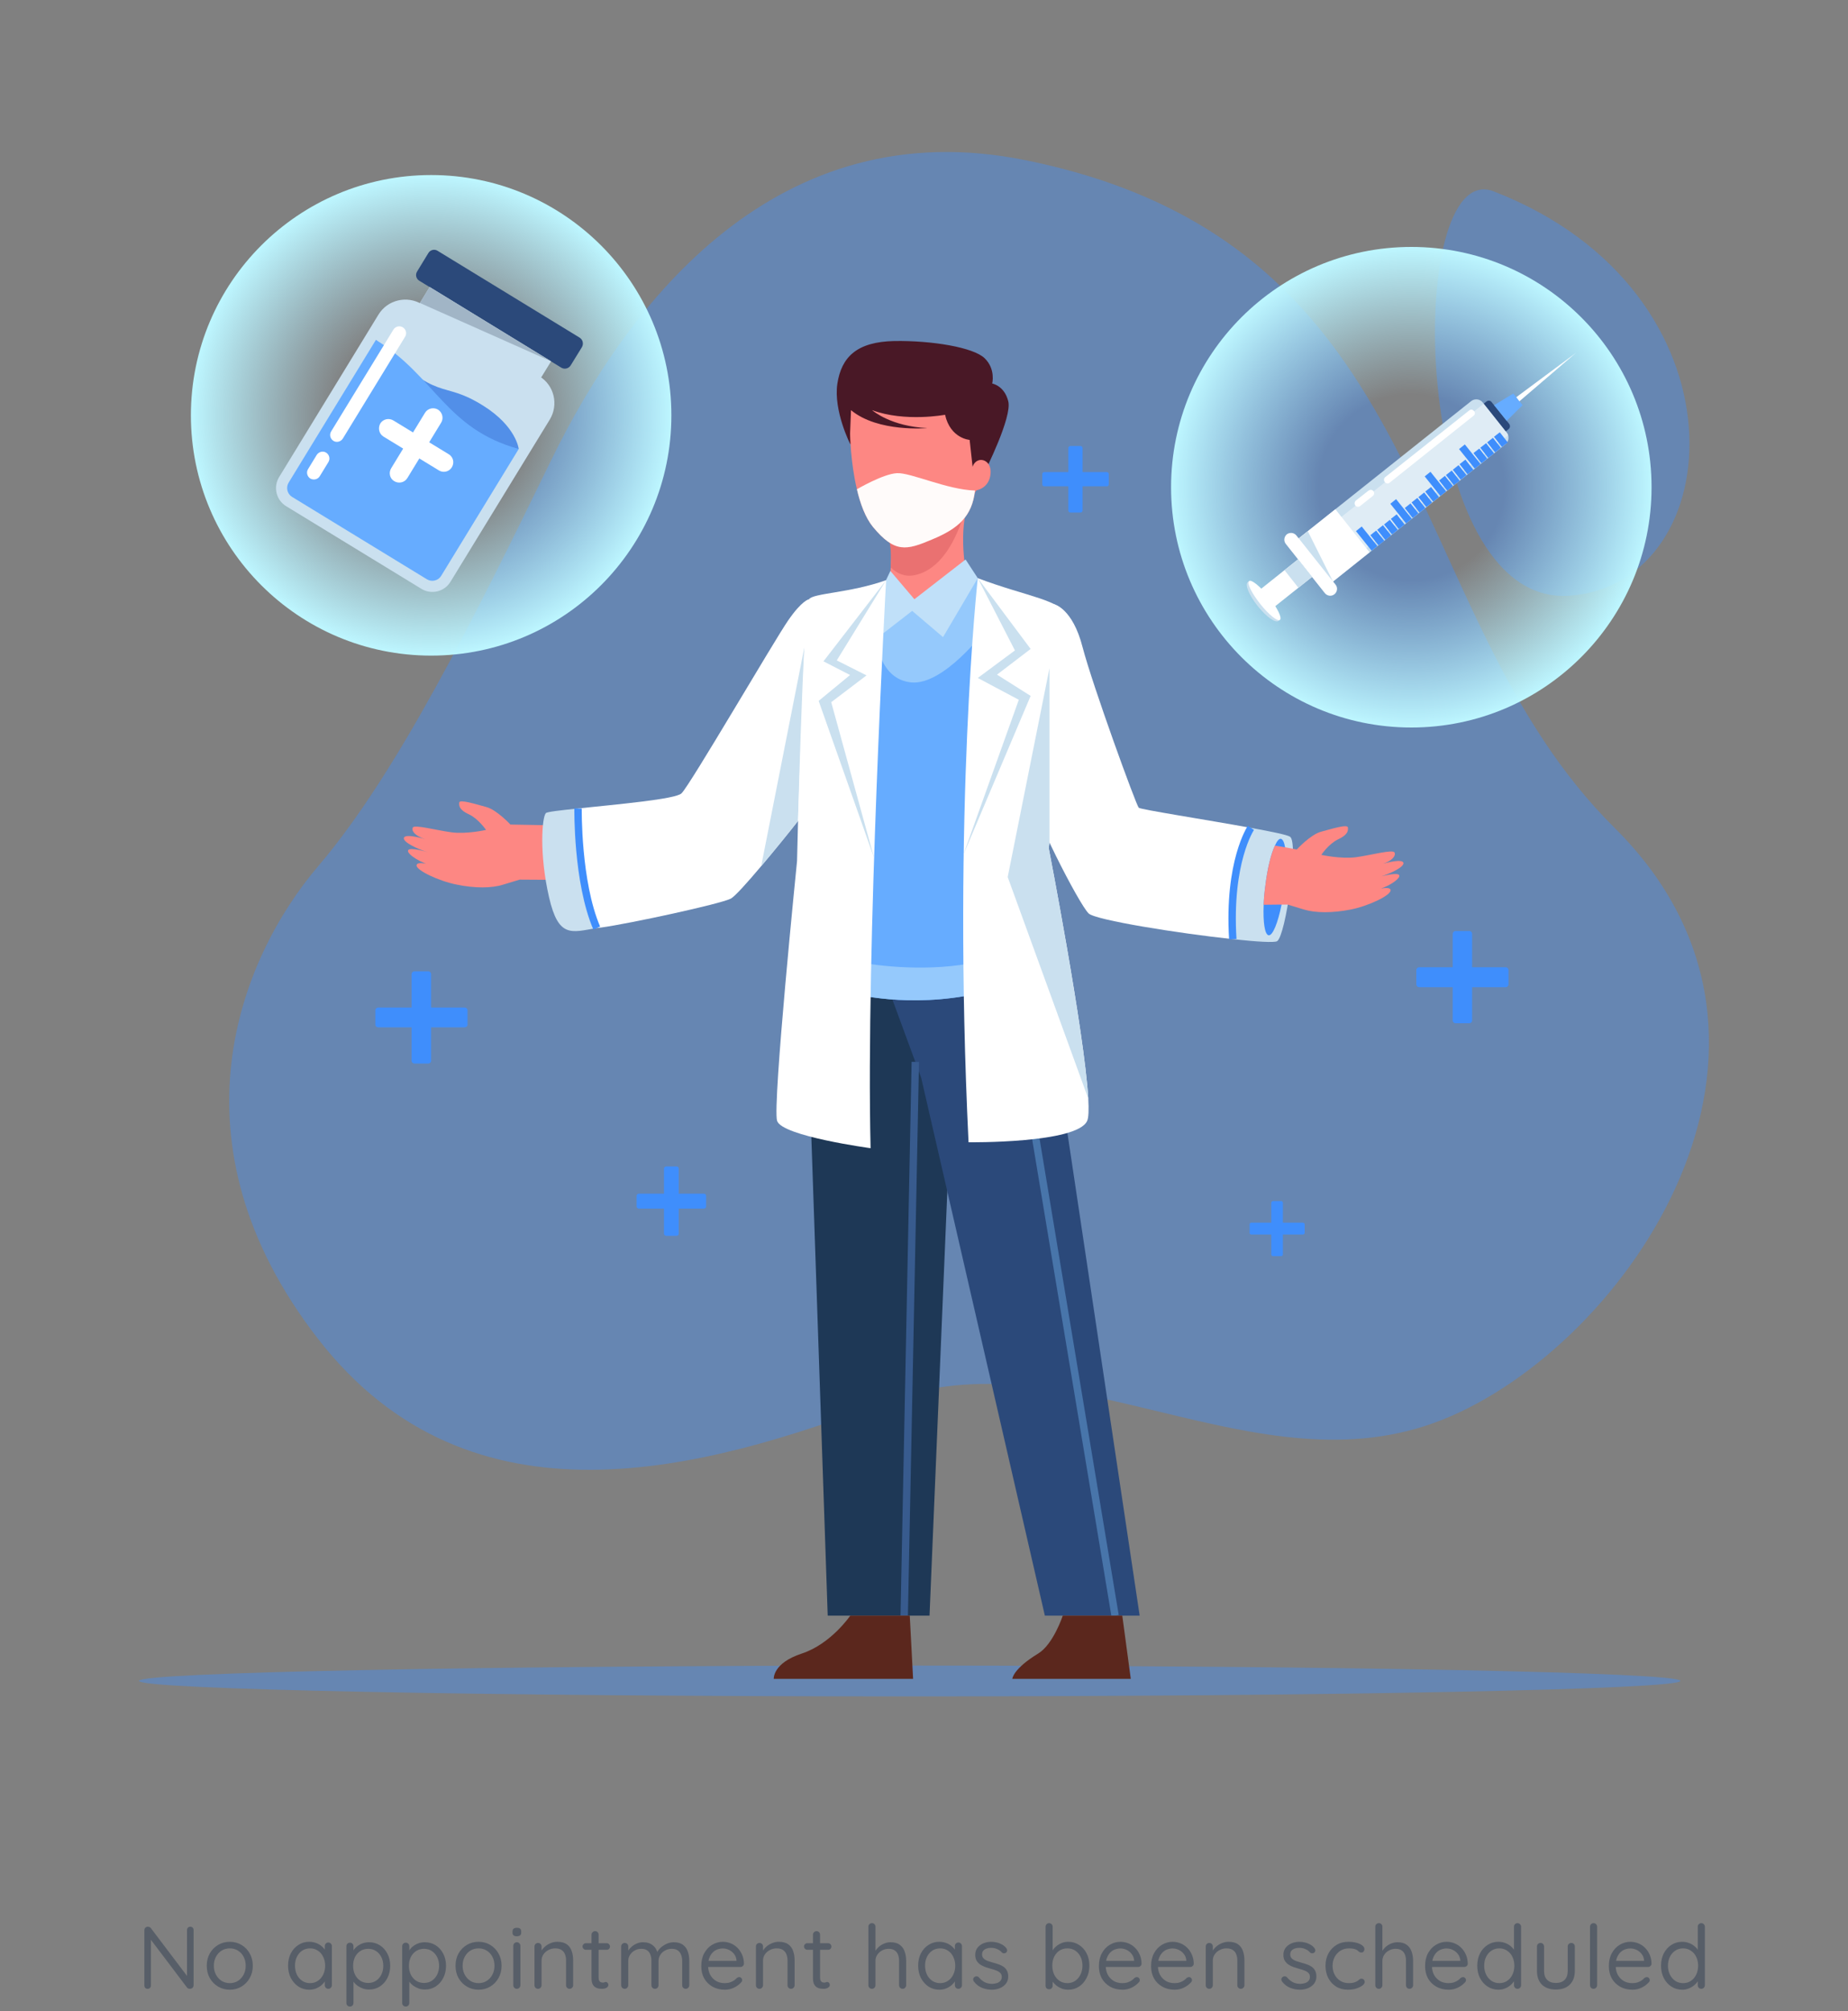 <svg width="500" height="544" viewBox="0 0 500 544" fill="none" xmlns="http://www.w3.org/2000/svg">
<rect x="0" y="0" width="500" height="544" fill="#808080" stroke="none"/>
<path opacity="0.4" d="M404.1 51.75C379.65 42.3 381.25 164.35 424.7 161.15C468.2 157.95 474 78.85 404.1 51.75Z" fill="#3F8EFC"/>
<path opacity="0.4" d="M277.549 43.35C210.199 29.65 169.949 81.75 149.099 124.55C128.199 167.4 107.449 209.25 86.099 234.3C64.749 259.35 44.749 309.05 86.099 362.25C127.449 415.45 190.499 397.7 239.749 379.1C288.999 360.5 339.899 404.05 390.149 384.1C440.399 364.15 496.049 282.65 436.849 223.95C377.699 165.25 389.899 66.15 277.549 43.35Z" fill="#3F8EFC"/>
<path opacity="0.4" d="M454.65 454.7C454.65 457 361.3 458.9 246.15 458.9C131 458.9 37.6 457 37.6 454.7C37.6 452.4 131 450.55 246.15 450.55C361.3 450.55 454.65 452.4 454.65 454.7Z" fill="#3F8EFC"/>
<path d="M352.5 333.95H338.55C338.3 333.95 338.1 333.75 338.1 333.5V331.2C338.1 330.95 338.3 330.75 338.55 330.75H352.5C352.75 330.75 353 330.95 353 331.2V333.5C353 333.75 352.75 333.95 352.5 333.95Z" fill="#3F8EFC"/>
<path d="M343.949 339.35V325.4C343.949 325.15 344.199 324.9 344.449 324.9H346.649C346.899 324.9 347.099 325.15 347.099 325.4V339.35C347.099 339.6 346.899 339.8 346.649 339.8H344.449C344.199 339.8 343.949 339.6 343.949 339.35Z" fill="#3F8EFC"/>
<path d="M407.399 267.05H383.999C383.549 267.05 383.199 266.7 383.199 266.25V262.45C383.199 262 383.549 261.65 383.999 261.65H407.399C407.799 261.65 408.149 262 408.149 262.45V266.25C408.149 266.7 407.799 267.05 407.399 267.05Z" fill="#3F8EFC"/>
<path d="M393.049 276.05V252.65C393.049 252.2 393.399 251.85 393.799 251.85H397.549C397.999 251.85 398.299 252.2 398.299 252.65V276.05C398.299 276.45 397.999 276.8 397.549 276.8H393.799C393.399 276.8 393.049 276.45 393.049 276.05Z" fill="#3F8EFC"/>
<path d="M190.448 326.95H172.848C172.548 326.95 172.248 326.7 172.248 326.35V323.5C172.248 323.15 172.548 322.9 172.848 322.9H190.448C190.748 322.9 191.048 323.15 191.048 323.5V326.35C191.048 326.7 190.748 326.95 190.448 326.95Z" fill="#3F8EFC"/>
<path d="M179.648 333.7V316.15C179.648 315.8 179.898 315.55 180.248 315.55H183.048C183.398 315.55 183.648 315.8 183.648 316.15V333.7C183.648 334.05 183.398 334.3 183.048 334.3H180.248C179.898 334.3 179.648 334.05 179.648 333.7Z" fill="#3F8EFC"/>
<path d="M125.699 277.9H102.299C101.899 277.9 101.549 277.6 101.549 277.15V273.35C101.549 272.9 101.899 272.55 102.299 272.55H125.699C126.149 272.55 126.499 272.9 126.499 273.35V277.15C126.499 277.6 126.149 277.9 125.699 277.9Z" fill="#3F8EFC"/>
<path d="M111.35 286.95V263.55C111.35 263.1 111.7 262.75 112.15 262.75H115.9C116.3 262.75 116.65 263.1 116.65 263.55V286.95C116.65 287.35 116.3 287.7 115.9 287.7H112.15C111.7 287.7 111.35 287.35 111.35 286.95Z" fill="#3F8EFC"/>
<path d="M299.448 131.55H282.548C282.248 131.55 281.998 131.35 281.998 131V128.25C281.998 127.95 282.248 127.7 282.548 127.7H299.448C299.748 127.7 299.998 127.95 299.998 128.25V131C299.998 131.35 299.748 131.55 299.448 131.55Z" fill="#3F8EFC"/>
<path d="M289.049 138.1V121.2C289.049 120.9 289.299 120.65 289.649 120.65H292.349C292.649 120.65 292.899 120.9 292.899 121.2V138.1C292.899 138.4 292.649 138.65 292.349 138.65H289.649C289.299 138.65 289.049 138.4 289.049 138.1Z" fill="#3F8EFC"/>
<path d="M229.999 120.05C229.999 120.05 225.499 111.15 226.549 103.85C227.649 96.55 231.849 92.45 241.999 92.25C252.149 92.1 263.349 93.95 266.399 96.9C269.449 99.85 268.449 103.75 268.449 103.75C268.449 103.75 271.749 104.3 272.799 108.55C273.899 112.85 266.399 127.7 266.399 127.7L247.649 131.45L229.999 120.05Z" fill="#491826"/>
<path d="M251.498 437.05H223.948L217.898 260.15L258.998 258.15L251.498 437.05Z" fill="#1E3856"/>
<path d="M240.85 268.75L249.25 291.6L282.7 437.05H308.35L284.7 279.05L283.75 262.5L240.85 268.75Z" fill="#2B497A"/>
<path d="M247.648 287.25L244.648 437.05" stroke="#385B8E" stroke-width="2" stroke-miterlimit="10"/>
<path d="M278.85 299.6L301.7 437.05" stroke="#4875AA" stroke-width="2" stroke-miterlimit="10"/>
<path d="M149.149 223.25L138.099 223.05C138.099 223.05 134.399 219.05 131.549 218.3C128.749 217.55 124.349 216.15 124.249 217.1C124.149 218.05 124.349 219.15 126.899 220.3C129.449 221.5 131.499 224.5 131.499 224.5C131.499 224.5 126.249 225.7 122.149 225.15C118.049 224.6 112.149 223 111.699 223.85C111.199 224.75 112.399 226.2 115.049 227C115.049 227 109.799 225.4 109.299 226.6C108.799 227.8 113.449 229.9 115.849 230.55C115.849 230.55 110.749 229 110.399 230.05C110.049 231.1 114.299 233.75 117.099 234.1C117.099 234.1 112.799 232.7 112.699 234.1C112.649 235.45 118.749 238.35 123.599 239.3C128.449 240.3 132.999 240.3 136.149 239.3C139.299 238.35 140.599 237.95 140.599 237.95L148.499 238C148.499 238 153.699 228.5 149.149 223.25Z" fill="#FD8783"/>
<path d="M161.448 251.05C154.598 252.2 151.098 253.85 148.548 242.7C145.848 230.95 146.648 221 147.698 219.95C148.048 219.6 151.598 219.2 156.398 218.7C156.398 218.7 156.098 238.55 161.448 251.05Z" fill="#CAE0EF"/>
<path d="M218.9 162.1V218.35C218.9 218.35 217.7 219.85 215.9 222.1C213.35 225.35 209.5 230.1 205.95 234.3C202.2 238.75 198.8 242.55 197.7 243.1C194.85 244.55 170.35 249.85 162.7 250.9C162.266 250.967 161.85 251.017 161.45 251.05C156.1 238.55 156.4 218.7 156.4 218.7C166.75 217.6 182.85 216.2 184.4 214.6C186.75 212.3 209.35 173.5 213.2 167.9C217.05 162.3 218.9 162.1 218.9 162.1Z" fill="white"/>
<path d="M156.4 218.7C156.4 218.7 156.1 238.55 161.45 251.05" stroke="#3F8EFC" stroke-width="2" stroke-miterlimit="10"/>
<path d="M217.649 175L215.899 222.1C213.349 225.35 209.499 230.1 205.949 234.3L217.649 175Z" fill="#CAE0EF"/>
<path d="M264.598 268.75C245.848 272.9 230.648 268.75 230.648 268.75L231.348 260.15L239.748 156.95L264.548 156.4L264.598 260.2V268.75Z" fill="#66ACFF"/>
<path d="M237.148 173.1C237.148 173.1 237.898 183.75 246.548 184.6C255.248 185.45 266.398 170.7 266.398 170.7L264.548 156.4L239.748 156.95L237.148 173.1Z" fill="#95C9FC"/>
<path d="M264.598 268.75C245.848 272.9 230.648 268.75 230.648 268.75L231.348 260.15C237.648 261.3 251.398 263.05 264.598 260.2V268.75Z" fill="#95C9FC"/>
<path d="M264.55 131.95C263.35 134.15 261.8 135.95 261.3 138.45C259.35 147.7 262 158.05 262 158.05L246.55 164.65L240.35 158.6C240.75 156.6 240.95 154.95 241 153.5C241.45 146.2 240.65 144.6 240.65 144.6L252.2 138.45L264.55 131.95Z" fill="#FD8783"/>
<path d="M260.95 138.45C260.65 139.4 257.1 153.7 247.4 155.6C244.85 156.1 242.75 155.2 241 153.5C241.45 146.2 239.75 144.05 239.75 144.05L252.2 138.45H260.95Z" fill="#EA7171"/>
<path d="M267.998 128.25C267.548 132.4 263.798 132.7 263.798 132.7C262.998 139.65 259.348 142.95 252.248 145.9C245.198 148.9 242.098 149.65 236.198 142.55C234.148 140.05 232.748 136.25 231.848 132.35C230.098 125.05 229.998 117.35 229.998 117.35L230.248 110.95C237.598 117.05 250.898 115.8 250.898 115.8C241.148 115.35 236.248 111.2 235.948 110.95C244.848 114.25 255.698 112.2 255.698 112.2C257.148 118.65 262.348 119 262.348 119L263.148 126.25C264.198 123.15 268.448 124.1 267.998 128.25Z" fill="#FD8783"/>
<path d="M240.9 154.45L247.4 162.1L261.25 151.35L264.55 156.4L255.15 172.35L246.8 165.25L239 171.3L238.75 159L240.9 154.45Z" fill="#C0E0F9"/>
<path d="M294.15 303.2C291.45 309.35 262.05 309 262.05 309C257.7 218.6 264.55 156.4 264.55 156.4C278 161.5 287.45 162.25 288.8 167C290.05 171.3 284.95 218.3 283.95 227.8C283.8 228.85 283.75 229.45 283.75 229.45C283.75 229.45 293.4 279.15 294.45 297.2C294.6 300.2 294.55 302.3 294.15 303.2Z" fill="white"/>
<path d="M345.548 254.6C344.798 255.05 339.948 254.75 333.548 254.05C332.248 233.1 338.448 223.95 338.448 223.95C343.998 224.95 348.348 225.85 349.048 226.35C351.398 227.95 347.898 253.05 345.548 254.6Z" fill="#CAE0EF"/>
<path d="M333.549 254.05C318.999 252.5 296.399 248.9 294.549 247.1C291.899 244.55 279.049 219.4 278.849 214.6C278.699 209.8 281.949 166.1 285.199 163.45C285.199 163.45 290.199 164.5 292.899 175.05C295.649 185.55 307.399 217.8 308.099 218.5C308.599 219 326.449 221.75 338.449 223.95C338.449 223.95 332.249 233.1 333.549 254.05Z" fill="white"/>
<path d="M239.749 156.95C239.749 156.95 234.249 256.35 235.549 310.6C235.549 310.6 211.549 307.35 210.249 303.2C208.949 299 215.649 232.95 215.649 232.95C215.649 232.95 217.199 164.8 218.899 162.1C219.949 160.45 229.849 160.45 239.749 156.95Z" fill="white"/>
<path d="M347.449 240.3C347.249 241.85 347.049 243.35 346.749 244.7C345.749 249.65 344.349 253.15 343.249 253C342.199 252.85 341.699 249.5 341.899 244.75C341.949 243.15 342.099 241.45 342.349 239.65C342.899 234.95 343.899 230.95 344.949 228.75C345.499 227.5 346.049 226.85 346.549 226.9C347.049 227 347.449 227.8 347.699 229.2C348.099 231.65 348.049 235.7 347.449 240.3Z" fill="#3F8EFC"/>
<path d="M373.798 237.05C375.198 236.7 378.298 236 378.598 236.8C378.848 237.65 376.198 239.5 373.648 240.35C374.848 240.15 376.198 240.05 376.248 240.8C376.348 242.2 370.248 245.1 365.398 246.05C360.498 247 355.998 247 352.848 246.05C349.698 245.1 348.398 244.7 348.398 244.7H346.748L341.898 244.75C341.948 243.15 342.098 241.45 342.348 239.65C342.898 234.95 343.898 230.95 344.948 228.75L347.698 229.2L350.848 229.8C350.848 229.8 354.598 225.75 357.398 225C360.248 224.25 364.598 222.85 364.698 223.85C364.798 224.8 364.598 225.85 362.048 227.05C359.498 228.25 357.498 231.25 357.498 231.25C357.498 231.25 362.698 232.4 366.798 231.9C370.898 231.35 376.798 229.7 377.298 230.6C377.748 231.45 376.698 232.85 374.198 233.65C375.298 233.35 379.248 232.3 379.698 233.35C380.098 234.45 376.298 236.25 373.798 237.05Z" fill="#FD8783"/>
<path d="M338.448 223.95C338.448 223.95 332.248 233.1 333.548 254.05" stroke="#3F8EFC" stroke-width="2" stroke-miterlimit="10"/>
<path d="M294.448 297.2L272.648 237.25L283.948 180.75V227.8C283.798 228.85 283.748 229.45 283.748 229.45C283.748 229.45 293.398 279.15 294.448 297.2Z" fill="#CAE0EF"/>
<path d="M263.8 132.7C263 139.65 259.35 142.95 252.25 145.9C245.2 148.9 242.1 149.65 236.2 142.55C234.15 140.05 232.75 136.25 231.85 132.35C231.85 132.35 239 128.15 242.7 128C246.4 127.8 256.15 132.45 263.8 132.7Z" fill="#FFFBFA"/>
<path d="M264.55 156.4L274.6 175.95L264.55 183.4L275.65 189.3L260.6 231.35L278.85 188.25L269.75 182.5L278.85 175.55L264.55 156.4Z" fill="#CAE0EF"/>
<path d="M239.748 156.95L226.398 178.65L234.448 182.7L224.898 189.95L236.498 232.1L221.498 189.6L229.998 182.6L222.798 178.9L239.748 156.95Z" fill="#CAE0EF"/>
<path d="M230.05 437.05C230.05 437.05 224.85 444.7 216.95 447.3C209 449.9 209.35 454.15 209.35 454.15H247.05L246.15 437.05H230.05Z" fill="#5B271D"/>
<path d="M287.548 437.05C287.548 437.05 284.998 444.8 280.898 447.3C273.998 451.5 273.898 454.15 273.898 454.15H305.948L303.648 437.05H287.548Z" fill="#5B271D"/>
<path d="M446.85 131.8C446.85 167.7 417.75 196.8 381.85 196.8C345.95 196.8 316.85 167.7 316.85 131.8C316.85 95.9 345.95 66.8 381.85 66.8C417.75 66.8 446.85 95.9 446.85 131.8Z" fill="url(#paint0_radial_189_4768)"/>
<path d="M345.95 167.95C345.1 168.65 342.55 166.8 340.25 163.9C337.95 161 336.75 158.15 337.6 157.45C338.4 156.8 340.95 158.6 343.25 161.5C345.6 164.4 346.75 167.3 345.95 167.95Z" fill="#CAE0EF"/>
<path d="M346.3 167.7C345.65 168.2 343.25 166.25 340.95 163.35C338.65 160.45 337.3 157.7 337.95 157.2C338.55 156.65 340.95 158.6 343.25 161.5C345.6 164.4 346.95 167.15 346.3 167.7Z" fill="white"/>
<path d="M407.299 120.2L359.549 158.2C359.349 158.35 359.049 158.3 358.899 158.1L350.199 147.2C350.049 147 350.049 146.7 350.249 146.55L398.049 108.5C398.999 107.75 400.449 107.9 401.199 108.9L407.649 117C407.849 117.233 407.982 117.483 408.049 117.75C408.299 118.6 408.049 119.6 407.299 120.2Z" fill="#CAE0EF"/>
<path d="M408.349 114.7L403.549 108.75C403.249 108.35 402.649 108.25 402.199 108.6L401.449 109.2L407.399 116.7L408.149 116.1C408.599 115.75 408.649 115.15 408.349 114.7Z" fill="#2B497A"/>
<path d="M411.95 109.6L409.45 106.45L404.25 109.6L407.65 113.85L411.95 109.6Z" fill="#66ACFF"/>
<path d="M410.25 107.45L426.4 95.45L411.1 108.55L410.25 107.45Z" fill="white"/>
<path d="M358.449 160.45L347.899 147.15C347.249 146.35 347.399 145.2 348.149 144.55C348.949 143.95 350.099 144.05 350.749 144.85L361.349 158.15C361.999 158.95 361.849 160.1 361.049 160.75C360.249 161.4 359.099 161.25 358.449 160.45Z" fill="white"/>
<path d="M355 156.05L344 164.8L340.25 160.05L351.2 151.3L355 156.05Z" fill="white"/>
<path d="M370.549 149.4L359.549 158.2C359.349 158.35 359.049 158.3 358.899 158.1L350.199 147.2C350.049 147 350.049 146.7 350.249 146.55L361.299 137.75L370.549 149.4Z" fill="white"/>
<g style="mix-blend-mode:screen" opacity="0.4">
<path d="M408.049 117.75L358.299 157.35L351.549 148.9L401.449 109.2L407.649 117C407.849 117.233 407.982 117.483 408.049 117.75Z" fill="white"/>
</g>
<path d="M354.999 156.05L351.299 159L347.549 154.25L351.199 151.3L354.999 156.05Z" fill="#CAE0EF"/>
<path d="M367.65 143.05L371.9 148.35" stroke="#3F8EFC" stroke-width="2" stroke-miterlimit="10"/>
<path d="M371.551 144.15L373.751 146.9" stroke="#3F8EFC" stroke-width="2" stroke-miterlimit="10"/>
<path d="M373.4 142.7L375.6 145.45" stroke="#3F8EFC" stroke-width="2" stroke-miterlimit="10"/>
<path d="M375.25 141.25L377.4 143.95" stroke="#3F8EFC" stroke-width="2" stroke-miterlimit="10"/>
<path d="M377.1 139.75L379.25 142.5" stroke="#3F8EFC" stroke-width="2" stroke-miterlimit="10"/>
<path d="M376.951 135.65L381.201 140.95" stroke="#3F8EFC" stroke-width="2" stroke-miterlimit="10"/>
<path d="M380.852 136.8L383.002 139.5" stroke="#3F8EFC" stroke-width="2" stroke-miterlimit="10"/>
<path d="M382.701 135.3L384.851 138.05" stroke="#3F8EFC" stroke-width="2" stroke-miterlimit="10"/>
<path d="M384.551 133.85L386.701 136.55" stroke="#3F8EFC" stroke-width="2" stroke-miterlimit="10"/>
<path d="M386.4 132.35L388.55 135.1" stroke="#3F8EFC" stroke-width="2" stroke-miterlimit="10"/>
<path d="M386.25 128.25L390.5 133.55" stroke="#3F8EFC" stroke-width="2" stroke-miterlimit="10"/>
<path d="M390.15 129.35L392.35 132.1" stroke="#3F8EFC" stroke-width="2" stroke-miterlimit="10"/>
<path d="M392 127.9L394.15 130.65" stroke="#3F8EFC" stroke-width="2" stroke-miterlimit="10"/>
<path d="M393.85 126.45L396 129.15" stroke="#3F8EFC" stroke-width="2" stroke-miterlimit="10"/>
<path d="M395.699 124.95L397.849 127.7" stroke="#3F8EFC" stroke-width="2" stroke-miterlimit="10"/>
<path d="M395.551 120.85L399.801 126.15" stroke="#3F8EFC" stroke-width="2" stroke-miterlimit="10"/>
<path d="M399.451 121.95L401.601 124.7" stroke="#3F8EFC" stroke-width="2" stroke-miterlimit="10"/>
<path d="M401.301 120.5L403.451 123.25" stroke="#3F8EFC" stroke-width="2" stroke-miterlimit="10"/>
<path d="M403.15 119.05L405.3 121.75" stroke="#3F8EFC" stroke-width="2" stroke-miterlimit="10"/>
<path d="M405 117.55L407.15 120.3" stroke="#3F8EFC" stroke-width="2" stroke-miterlimit="10"/>
<path d="M374.7 130.45L374.65 130.35C374.35 129.95 374.4 129.4 374.75 129.1L397.55 111C397.9 110.7 398.45 110.75 398.75 111.15L398.85 111.25C399.15 111.6 399.1 112.15 398.7 112.45L375.95 130.6C375.55 130.9 375 130.8 374.7 130.45Z" fill="white"/>
<path d="M366.699 136.75C366.399 136.35 366.449 135.75 366.849 135.4L370.299 132.7C370.699 132.4 371.249 132.45 371.599 132.85C371.899 133.25 371.849 133.85 371.449 134.15L367.999 136.9C367.599 137.2 367.049 137.15 366.699 136.75Z" fill="white"/>
<path d="M351.4 145.65L360.65 157.3L353.85 143.7L351.4 145.65Z" fill="#CAE0EF"/>
<path d="M181.65 112.35C181.65 148.25 152.55 177.35 116.65 177.35C80.75 177.35 51.65 148.25 51.65 112.35C51.65 76.45 80.75 47.35 116.65 47.35C152.55 47.35 181.65 76.45 181.65 112.35Z" fill="url(#paint1_radial_189_4768)"/>
<path d="M151.85 99.45L113.45 75.95C112.6 75.45 112.3 74.3 112.85 73.45L115.9 68.45C116.4 67.6 117.55 67.3 118.4 67.85L156.85 91.35C157.7 91.9 157.95 93 157.45 93.9L154.4 98.85C153.85 99.7 152.75 100 151.85 99.45Z" fill="#2B497A"/>
<path d="M145.049 104.35L112.199 84.25L116.249 77.65L149.099 97.75L145.049 104.35Z" fill="#CAE0EF"/>
<path d="M113.95 159.25L77.45 136.95C74.7 135.3 73.85 131.7 75.55 129L102.4 85.1C104.85 81.1 110.1 79.85 114.15 82.3L145.9 101.75C149.95 104.2 151.2 109.45 148.75 113.5L121.9 157.35C120.25 160.1 116.65 160.95 113.95 159.25Z" fill="#CAE0EF"/>
<path d="M140.349 121.45C140.349 121.45 139.699 115.35 130.749 109.75C119.049 102.4 119.349 109.65 101.699 91.95C101.699 91.95 109.499 121.8 140.349 121.45Z" fill="#528FE8"/>
<path d="M140.349 121.45L119.349 155.8C118.549 157.1 116.799 157.5 115.499 156.7L78.999 134.4C77.699 133.6 77.299 131.85 78.099 130.55L101.699 91.95C117.699 101.75 120.549 116 140.349 121.45Z" fill="#66ACFF"/>
<path d="M90.2 119.25C89.35 118.7 89.05 117.6 89.6 116.7L106.45 89.15C107 88.3 108.1 88 109 88.55C109.85 89.1 110.15 90.2 109.6 91.1L92.75 118.65C92.2 119.5 91.05 119.8 90.2 119.25Z" fill="white"/>
<path d="M83.95 129.45C83.1 128.9 82.8 127.75 83.35 126.9L85.7 123.05C86.25 122.2 87.4 121.9 88.25 122.45C89.1 123 89.4 124.1 88.85 125L86.5 128.85C85.95 129.7 84.85 129.95 83.95 129.45Z" fill="white"/>
<path d="M118.749 127.25L103.749 118.1C102.549 117.35 102.199 115.8 102.899 114.55C103.649 113.35 105.249 113 106.449 113.75L121.449 122.9C122.649 123.65 122.999 125.2 122.249 126.4C121.549 127.6 119.949 128 118.749 127.25Z" fill="white"/>
<path d="M105.849 126.65L114.999 111.65C115.749 110.45 117.299 110.1 118.499 110.8C119.699 111.55 120.099 113.15 119.349 114.35L110.199 129.35C109.449 130.55 107.849 130.9 106.649 130.15C105.449 129.45 105.099 127.85 105.849 126.65Z" fill="white"/>
<path d="M113.6 81.95L149.1 97.75L116.25 77.65L113.6 81.95Z" fill="#A1B5C6"/>
<path opacity="0.6" d="M51.491 521.2C51.763 521.2 51.979 521.288 52.139 521.464C52.299 521.624 52.379 521.832 52.379 522.088V536.992C52.379 537.296 52.283 537.544 52.091 537.736C51.899 537.912 51.667 538 51.395 538C51.251 538 51.107 537.976 50.963 537.928C50.819 537.864 50.707 537.784 50.627 537.688L40.355 524.104L40.835 523.816V537.112C40.835 537.368 40.747 537.584 40.571 537.76C40.411 537.92 40.195 538 39.923 538C39.667 538 39.459 537.92 39.299 537.76C39.139 537.584 39.059 537.368 39.059 537.112V522.16C39.059 521.872 39.147 521.64 39.323 521.464C39.515 521.288 39.739 521.2 39.995 521.2C40.139 521.2 40.283 521.232 40.427 521.296C40.587 521.344 40.707 521.424 40.787 521.536L50.915 534.928L50.603 535.312V522.088C50.603 521.832 50.683 521.624 50.843 521.464C51.019 521.288 51.235 521.2 51.491 521.2ZM68.398 531.76C68.398 533.008 68.118 534.12 67.558 535.096C67.014 536.072 66.27 536.84 65.326 537.4C64.398 537.96 63.35 538.24 62.182 538.24C61.014 538.24 59.958 537.96 59.014 537.4C58.07 536.84 57.318 536.072 56.758 535.096C56.214 534.12 55.942 533.008 55.942 531.76C55.942 530.512 56.214 529.4 56.758 528.424C57.318 527.448 58.07 526.68 59.014 526.12C59.958 525.56 61.014 525.28 62.182 525.28C63.35 525.28 64.398 525.56 65.326 526.12C66.27 526.68 67.014 527.448 67.558 528.424C68.118 529.4 68.398 530.512 68.398 531.76ZM66.478 531.76C66.478 530.832 66.286 530.016 65.902 529.312C65.534 528.608 65.022 528.056 64.366 527.656C63.726 527.256 62.998 527.056 62.182 527.056C61.366 527.056 60.63 527.256 59.974 527.656C59.334 528.056 58.822 528.608 58.438 529.312C58.054 530.016 57.862 530.832 57.862 531.76C57.862 532.672 58.054 533.48 58.438 534.184C58.822 534.888 59.334 535.448 59.974 535.864C60.63 536.264 61.366 536.464 62.182 536.464C62.998 536.464 63.726 536.264 64.366 535.864C65.022 535.448 65.534 534.888 65.902 534.184C66.286 533.48 66.478 532.672 66.478 531.76ZM88.84 525.472C89.112 525.472 89.335 525.568 89.511 525.76C89.704 525.936 89.799 526.16 89.799 526.432V537.016C89.799 537.288 89.704 537.52 89.511 537.712C89.335 537.904 89.112 538 88.84 538C88.552 538 88.32 537.904 88.144 537.712C87.968 537.52 87.879 537.288 87.879 537.016V534.736L88.335 534.688C88.335 535.04 88.216 535.424 87.975 535.84C87.736 536.256 87.407 536.648 86.992 537.016C86.576 537.368 86.079 537.664 85.504 537.904C84.944 538.128 84.335 538.24 83.68 538.24C82.591 538.24 81.615 537.96 80.751 537.4C79.888 536.824 79.2 536.048 78.688 535.072C78.192 534.096 77.944 532.984 77.944 531.736C77.944 530.472 78.192 529.36 78.688 528.4C79.2 527.424 79.888 526.664 80.751 526.12C81.615 525.56 82.576 525.28 83.632 525.28C84.32 525.28 84.96 525.392 85.552 525.616C86.144 525.84 86.656 526.144 87.088 526.528C87.535 526.912 87.879 527.336 88.12 527.8C88.376 528.264 88.504 528.728 88.504 529.192L87.879 529.048V526.432C87.879 526.16 87.968 525.936 88.144 525.76C88.32 525.568 88.552 525.472 88.84 525.472ZM83.895 536.464C84.695 536.464 85.4 536.256 86.007 535.84C86.632 535.424 87.112 534.864 87.448 534.16C87.799 533.44 87.975 532.632 87.975 531.736C87.975 530.856 87.799 530.064 87.448 529.36C87.112 528.64 86.632 528.08 86.007 527.68C85.4 527.264 84.695 527.056 83.895 527.056C83.112 527.056 82.407 527.256 81.784 527.656C81.175 528.056 80.695 528.608 80.344 529.312C79.992 530.016 79.816 530.824 79.816 531.736C79.816 532.632 79.984 533.44 80.32 534.16C80.671 534.864 81.151 535.424 81.76 535.84C82.383 536.256 83.096 536.464 83.895 536.464ZM99.838 525.4C100.926 525.4 101.902 525.672 102.766 526.216C103.63 526.76 104.31 527.512 104.806 528.472C105.318 529.432 105.574 530.536 105.574 531.784C105.574 533.016 105.318 534.12 104.806 535.096C104.31 536.056 103.63 536.816 102.766 537.376C101.918 537.92 100.958 538.192 99.886 538.192C99.294 538.192 98.734 538.104 98.206 537.928C97.694 537.736 97.222 537.496 96.79 537.208C96.374 536.904 96.022 536.568 95.734 536.2C95.446 535.816 95.238 535.44 95.11 535.072L95.638 534.736V541.816C95.638 542.088 95.55 542.32 95.374 542.512C95.198 542.704 94.966 542.8 94.678 542.8C94.406 542.8 94.174 542.704 93.982 542.512C93.806 542.336 93.718 542.104 93.718 541.816V526.48C93.718 526.208 93.806 525.984 93.982 525.808C94.174 525.616 94.406 525.52 94.678 525.52C94.966 525.52 95.198 525.616 95.374 525.808C95.55 525.984 95.638 526.208 95.638 526.48V528.616L95.278 528.424C95.39 528.024 95.582 527.64 95.854 527.272C96.142 526.904 96.486 526.584 96.886 526.312C97.302 526.024 97.758 525.8 98.254 525.64C98.766 525.48 99.294 525.4 99.838 525.4ZM99.622 527.176C98.822 527.176 98.11 527.376 97.486 527.776C96.878 528.176 96.398 528.72 96.046 529.408C95.71 530.096 95.542 530.888 95.542 531.784C95.542 532.664 95.71 533.456 96.046 534.16C96.398 534.864 96.878 535.416 97.486 535.816C98.11 536.216 98.822 536.416 99.622 536.416C100.422 536.416 101.126 536.216 101.734 535.816C102.342 535.416 102.822 534.864 103.174 534.16C103.526 533.456 103.702 532.664 103.702 531.784C103.702 530.888 103.526 530.096 103.174 529.408C102.822 528.72 102.342 528.176 101.734 527.776C101.126 527.376 100.422 527.176 99.622 527.176ZM114.94 525.4C116.028 525.4 117.004 525.672 117.868 526.216C118.732 526.76 119.412 527.512 119.908 528.472C120.42 529.432 120.676 530.536 120.676 531.784C120.676 533.016 120.42 534.12 119.908 535.096C119.412 536.056 118.732 536.816 117.868 537.376C117.02 537.92 116.06 538.192 114.988 538.192C114.396 538.192 113.836 538.104 113.308 537.928C112.796 537.736 112.324 537.496 111.892 537.208C111.476 536.904 111.124 536.568 110.836 536.2C110.548 535.816 110.34 535.44 110.212 535.072L110.74 534.736V541.816C110.74 542.088 110.652 542.32 110.476 542.512C110.3 542.704 110.068 542.8 109.78 542.8C109.508 542.8 109.276 542.704 109.084 542.512C108.908 542.336 108.82 542.104 108.82 541.816V526.48C108.82 526.208 108.908 525.984 109.084 525.808C109.276 525.616 109.508 525.52 109.78 525.52C110.068 525.52 110.3 525.616 110.476 525.808C110.652 525.984 110.74 526.208 110.74 526.48V528.616L110.38 528.424C110.492 528.024 110.684 527.64 110.956 527.272C111.244 526.904 111.588 526.584 111.988 526.312C112.404 526.024 112.86 525.8 113.356 525.64C113.868 525.48 114.396 525.4 114.94 525.4ZM114.724 527.176C113.924 527.176 113.212 527.376 112.588 527.776C111.98 528.176 111.5 528.72 111.148 529.408C110.812 530.096 110.644 530.888 110.644 531.784C110.644 532.664 110.812 533.456 111.148 534.16C111.5 534.864 111.98 535.416 112.588 535.816C113.212 536.216 113.924 536.416 114.724 536.416C115.524 536.416 116.228 536.216 116.836 535.816C117.444 535.416 117.924 534.864 118.276 534.16C118.628 533.456 118.804 532.664 118.804 531.784C118.804 530.888 118.628 530.096 118.276 529.408C117.924 528.72 117.444 528.176 116.836 527.776C116.228 527.376 115.524 527.176 114.724 527.176ZM135.706 531.76C135.706 533.008 135.426 534.12 134.866 535.096C134.322 536.072 133.578 536.84 132.634 537.4C131.706 537.96 130.658 538.24 129.49 538.24C128.322 538.24 127.266 537.96 126.322 537.4C125.378 536.84 124.626 536.072 124.066 535.096C123.522 534.12 123.25 533.008 123.25 531.76C123.25 530.512 123.522 529.4 124.066 528.424C124.626 527.448 125.378 526.68 126.322 526.12C127.266 525.56 128.322 525.28 129.49 525.28C130.658 525.28 131.706 525.56 132.634 526.12C133.578 526.68 134.322 527.448 134.866 528.424C135.426 529.4 135.706 530.512 135.706 531.76ZM133.786 531.76C133.786 530.832 133.594 530.016 133.21 529.312C132.842 528.608 132.33 528.056 131.674 527.656C131.034 527.256 130.306 527.056 129.49 527.056C128.674 527.056 127.938 527.256 127.282 527.656C126.642 528.056 126.13 528.608 125.746 529.312C125.362 530.016 125.17 530.832 125.17 531.76C125.17 532.672 125.362 533.48 125.746 534.184C126.13 534.888 126.642 535.448 127.282 535.864C127.938 536.264 128.674 536.464 129.49 536.464C130.306 536.464 131.034 536.264 131.674 535.864C132.33 535.448 132.842 534.888 133.21 534.184C133.594 533.48 133.786 532.672 133.786 531.76ZM140.802 537.016C140.802 537.288 140.706 537.52 140.514 537.712C140.338 537.904 140.114 538 139.842 538C139.554 538 139.322 537.904 139.146 537.712C138.97 537.52 138.882 537.288 138.882 537.016V526.36C138.882 526.088 138.97 525.864 139.146 525.688C139.338 525.496 139.57 525.4 139.842 525.4C140.114 525.4 140.338 525.496 140.514 525.688C140.706 525.864 140.802 526.088 140.802 526.36V537.016ZM139.842 523.792C139.442 523.792 139.146 523.712 138.954 523.552C138.762 523.392 138.666 523.144 138.666 522.808V522.472C138.666 522.136 138.77 521.888 138.978 521.728C139.186 521.568 139.482 521.488 139.866 521.488C140.25 521.488 140.538 521.568 140.73 521.728C140.922 521.888 141.018 522.136 141.018 522.472V522.808C141.018 523.144 140.914 523.392 140.706 523.552C140.514 523.712 140.226 523.792 139.842 523.792ZM150.779 525.28C151.867 525.28 152.723 525.504 153.347 525.952C153.971 526.4 154.411 527 154.667 527.752C154.939 528.504 155.075 529.344 155.075 530.272V537.016C155.075 537.288 154.979 537.52 154.787 537.712C154.611 537.904 154.387 538 154.115 538C153.843 538 153.611 537.904 153.419 537.712C153.243 537.52 153.155 537.288 153.155 537.016V530.32C153.155 529.712 153.059 529.168 152.867 528.688C152.691 528.192 152.387 527.8 151.955 527.512C151.539 527.208 150.963 527.056 150.227 527.056C149.555 527.056 148.939 527.208 148.379 527.512C147.819 527.8 147.371 528.192 147.035 528.688C146.699 529.168 146.531 529.712 146.531 530.32V537.016C146.531 537.288 146.435 537.52 146.243 537.712C146.067 537.904 145.843 538 145.571 538C145.299 538 145.067 537.904 144.875 537.712C144.699 537.52 144.611 537.288 144.611 537.016V526.552C144.611 526.28 144.699 526.056 144.875 525.88C145.067 525.688 145.299 525.592 145.571 525.592C145.859 525.592 146.091 525.688 146.267 525.88C146.443 526.056 146.531 526.28 146.531 526.552V528.256L146.051 528.784C146.131 528.368 146.315 527.952 146.603 527.536C146.891 527.104 147.251 526.72 147.683 526.384C148.115 526.048 148.595 525.784 149.123 525.592C149.651 525.384 150.203 525.28 150.779 525.28ZM158.506 525.664H164.146C164.402 525.664 164.61 525.752 164.77 525.928C164.946 526.104 165.034 526.312 165.034 526.552C165.034 526.808 164.946 527.024 164.77 527.2C164.61 527.36 164.402 527.44 164.146 527.44H158.506C158.266 527.44 158.058 527.352 157.882 527.176C157.706 527 157.618 526.784 157.618 526.528C157.618 526.288 157.706 526.088 157.882 525.928C158.058 525.752 158.266 525.664 158.506 525.664ZM161.026 522.4C161.298 522.4 161.522 522.496 161.698 522.688C161.874 522.864 161.962 523.088 161.962 523.36V534.952C161.962 535.336 162.018 535.624 162.13 535.816C162.242 536.008 162.386 536.144 162.562 536.224C162.754 536.288 162.938 536.32 163.114 536.32C163.274 536.32 163.41 536.296 163.522 536.248C163.65 536.184 163.794 536.152 163.954 536.152C164.114 536.152 164.258 536.232 164.386 536.392C164.53 536.536 164.602 536.728 164.602 536.968C164.602 537.256 164.434 537.504 164.098 537.712C163.762 537.904 163.386 538 162.97 538C162.746 538 162.466 537.984 162.13 537.952C161.81 537.92 161.49 537.816 161.17 537.64C160.85 537.464 160.578 537.176 160.354 536.776C160.146 536.36 160.042 535.784 160.042 535.048V523.36C160.042 523.088 160.138 522.864 160.33 522.688C160.522 522.496 160.754 522.4 161.026 522.4ZM173.993 525.4C175.081 525.4 175.961 525.68 176.633 526.24C177.321 526.784 177.777 527.56 178.001 528.568H177.641L177.809 528.136C178.001 527.688 178.329 527.256 178.793 526.84C179.257 526.424 179.793 526.08 180.401 525.808C181.009 525.536 181.641 525.4 182.297 525.4C183.353 525.4 184.185 525.632 184.793 526.096C185.401 526.544 185.833 527.152 186.089 527.92C186.361 528.672 186.497 529.52 186.497 530.464V537.016C186.497 537.288 186.401 537.52 186.209 537.712C186.033 537.904 185.809 538 185.537 538C185.249 538 185.017 537.904 184.841 537.712C184.665 537.52 184.577 537.288 184.577 537.016V530.512C184.577 529.888 184.481 529.328 184.289 528.832C184.113 528.32 183.817 527.92 183.401 527.632C183.001 527.328 182.449 527.176 181.745 527.176C181.089 527.176 180.489 527.328 179.945 527.632C179.401 527.92 178.969 528.32 178.649 528.832C178.329 529.328 178.169 529.888 178.169 530.512V537.016C178.169 537.288 178.081 537.52 177.905 537.712C177.729 537.904 177.497 538 177.209 538C176.937 538 176.705 537.904 176.513 537.712C176.337 537.52 176.249 537.288 176.249 537.016V530.44C176.249 529.832 176.161 529.288 175.985 528.808C175.825 528.312 175.545 527.92 175.145 527.632C174.745 527.328 174.193 527.176 173.489 527.176C172.849 527.176 172.265 527.328 171.737 527.632C171.209 527.92 170.785 528.312 170.465 528.808C170.145 529.288 169.985 529.832 169.985 530.44V537.016C169.985 537.288 169.889 537.52 169.697 537.712C169.521 537.904 169.297 538 169.025 538C168.753 538 168.521 537.904 168.329 537.712C168.153 537.52 168.065 537.288 168.065 537.016V526.552C168.065 526.28 168.153 526.056 168.329 525.88C168.521 525.688 168.753 525.592 169.025 525.592C169.313 525.592 169.545 525.688 169.721 525.88C169.897 526.056 169.985 526.28 169.985 526.552V528.376L169.457 528.952C169.521 528.536 169.681 528.12 169.937 527.704C170.209 527.288 170.553 526.904 170.969 526.552C171.385 526.2 171.849 525.92 172.361 525.712C172.873 525.504 173.417 525.4 173.993 525.4ZM196.146 538.24C194.866 538.24 193.746 537.968 192.786 537.424C191.826 536.88 191.074 536.136 190.53 535.192C190.002 534.232 189.738 533.128 189.738 531.88C189.738 530.488 190.01 529.304 190.554 528.328C191.114 527.336 191.834 526.584 192.714 526.072C193.61 525.544 194.554 525.28 195.546 525.28C196.282 525.28 196.994 525.416 197.682 525.688C198.37 525.96 198.978 526.36 199.506 526.888C200.034 527.4 200.458 528.024 200.778 528.76C201.098 529.48 201.266 530.288 201.282 531.184C201.282 531.44 201.186 531.656 200.994 531.832C200.802 532.008 200.578 532.096 200.322 532.096H190.842L190.41 530.44H199.65L199.266 530.776V530.248C199.202 529.592 198.978 529.032 198.594 528.568C198.226 528.088 197.77 527.72 197.226 527.464C196.698 527.208 196.138 527.08 195.546 527.08C195.066 527.08 194.586 527.168 194.106 527.344C193.642 527.504 193.218 527.776 192.834 528.16C192.466 528.528 192.162 529.008 191.922 529.6C191.698 530.192 191.586 530.904 191.586 531.736C191.586 532.664 191.77 533.48 192.138 534.184C192.522 534.888 193.05 535.448 193.722 535.864C194.394 536.264 195.178 536.464 196.074 536.464C196.634 536.464 197.122 536.392 197.538 536.248C197.954 536.104 198.314 535.928 198.618 535.72C198.922 535.496 199.178 535.272 199.386 535.048C199.594 534.904 199.794 534.832 199.986 534.832C200.226 534.832 200.418 534.912 200.562 535.072C200.722 535.232 200.802 535.424 200.802 535.648C200.802 535.92 200.674 536.16 200.418 536.368C199.97 536.864 199.362 537.304 198.594 537.688C197.826 538.056 197.01 538.24 196.146 538.24ZM210.695 525.28C211.783 525.28 212.639 525.504 213.263 525.952C213.887 526.4 214.327 527 214.583 527.752C214.855 528.504 214.991 529.344 214.991 530.272V537.016C214.991 537.288 214.895 537.52 214.703 537.712C214.527 537.904 214.303 538 214.031 538C213.759 538 213.527 537.904 213.335 537.712C213.159 537.52 213.071 537.288 213.071 537.016V530.32C213.071 529.712 212.975 529.168 212.783 528.688C212.607 528.192 212.303 527.8 211.871 527.512C211.455 527.208 210.879 527.056 210.143 527.056C209.471 527.056 208.855 527.208 208.295 527.512C207.735 527.8 207.287 528.192 206.951 528.688C206.615 529.168 206.447 529.712 206.447 530.32V537.016C206.447 537.288 206.351 537.52 206.159 537.712C205.983 537.904 205.759 538 205.487 538C205.215 538 204.983 537.904 204.791 537.712C204.615 537.52 204.527 537.288 204.527 537.016V526.552C204.527 526.28 204.615 526.056 204.791 525.88C204.983 525.688 205.215 525.592 205.487 525.592C205.775 525.592 206.007 525.688 206.183 525.88C206.359 526.056 206.447 526.28 206.447 526.552V528.256L205.967 528.784C206.047 528.368 206.231 527.952 206.519 527.536C206.807 527.104 207.167 526.72 207.599 526.384C208.031 526.048 208.511 525.784 209.039 525.592C209.567 525.384 210.119 525.28 210.695 525.28ZM218.423 525.664H224.063C224.319 525.664 224.527 525.752 224.687 525.928C224.863 526.104 224.951 526.312 224.951 526.552C224.951 526.808 224.863 527.024 224.687 527.2C224.527 527.36 224.319 527.44 224.063 527.44H218.423C218.183 527.44 217.975 527.352 217.799 527.176C217.623 527 217.535 526.784 217.535 526.528C217.535 526.288 217.623 526.088 217.799 525.928C217.975 525.752 218.183 525.664 218.423 525.664ZM220.943 522.4C221.215 522.4 221.439 522.496 221.615 522.688C221.791 522.864 221.879 523.088 221.879 523.36V534.952C221.879 535.336 221.935 535.624 222.047 535.816C222.159 536.008 222.303 536.144 222.479 536.224C222.671 536.288 222.855 536.32 223.031 536.32C223.191 536.32 223.327 536.296 223.439 536.248C223.567 536.184 223.711 536.152 223.871 536.152C224.031 536.152 224.175 536.232 224.303 536.392C224.447 536.536 224.519 536.728 224.519 536.968C224.519 537.256 224.351 537.504 224.015 537.712C223.679 537.904 223.303 538 222.887 538C222.663 538 222.383 537.984 222.047 537.952C221.727 537.92 221.407 537.816 221.087 537.64C220.767 537.464 220.495 537.176 220.271 536.776C220.063 536.36 219.959 535.784 219.959 535.048V523.36C219.959 523.088 220.055 522.864 220.247 522.688C220.439 522.496 220.671 522.4 220.943 522.4ZM240.951 525.4C242.007 525.4 242.839 525.632 243.447 526.096C244.071 526.544 244.511 527.152 244.767 527.92C245.039 528.672 245.175 529.512 245.175 530.44V537.016C245.175 537.288 245.079 537.52 244.887 537.712C244.711 537.904 244.487 538 244.215 538C243.943 538 243.711 537.904 243.519 537.712C243.343 537.52 243.255 537.288 243.255 537.016V530.44C243.255 529.832 243.167 529.288 242.991 528.808C242.815 528.312 242.519 527.92 242.103 527.632C241.703 527.328 241.151 527.176 240.447 527.176C239.791 527.176 239.191 527.328 238.647 527.632C238.103 527.92 237.671 528.312 237.351 528.808C237.031 529.288 236.871 529.832 236.871 530.44V537.016C236.871 537.288 236.775 537.52 236.583 537.712C236.407 537.904 236.183 538 235.911 538C235.639 538 235.407 537.904 235.215 537.712C235.039 537.52 234.951 537.288 234.951 537.016V521.2C234.951 520.928 235.039 520.704 235.215 520.528C235.407 520.336 235.639 520.24 235.911 520.24C236.199 520.24 236.431 520.336 236.607 520.528C236.783 520.704 236.871 520.928 236.871 521.2V528.376L236.391 528.904C236.471 528.488 236.647 528.072 236.919 527.656C237.191 527.224 237.535 526.84 237.951 526.504C238.367 526.168 238.831 525.904 239.343 525.712C239.855 525.504 240.391 525.4 240.951 525.4ZM259.316 525.472C259.588 525.472 259.812 525.568 259.988 525.76C260.18 525.936 260.276 526.16 260.276 526.432V537.016C260.276 537.288 260.18 537.52 259.988 537.712C259.812 537.904 259.588 538 259.316 538C259.028 538 258.796 537.904 258.62 537.712C258.444 537.52 258.356 537.288 258.356 537.016V534.736L258.812 534.688C258.812 535.04 258.692 535.424 258.452 535.84C258.212 536.256 257.884 536.648 257.468 537.016C257.052 537.368 256.556 537.664 255.98 537.904C255.42 538.128 254.812 538.24 254.156 538.24C253.068 538.24 252.092 537.96 251.228 537.4C250.364 536.824 249.676 536.048 249.164 535.072C248.668 534.096 248.42 532.984 248.42 531.736C248.42 530.472 248.668 529.36 249.164 528.4C249.676 527.424 250.364 526.664 251.228 526.12C252.092 525.56 253.052 525.28 254.108 525.28C254.796 525.28 255.436 525.392 256.028 525.616C256.62 525.84 257.132 526.144 257.564 526.528C258.012 526.912 258.356 527.336 258.596 527.8C258.852 528.264 258.98 528.728 258.98 529.192L258.356 529.048V526.432C258.356 526.16 258.444 525.936 258.62 525.76C258.796 525.568 259.028 525.472 259.316 525.472ZM254.372 536.464C255.172 536.464 255.876 536.256 256.484 535.84C257.108 535.424 257.588 534.864 257.924 534.16C258.276 533.44 258.452 532.632 258.452 531.736C258.452 530.856 258.276 530.064 257.924 529.36C257.588 528.64 257.108 528.08 256.484 527.68C255.876 527.264 255.172 527.056 254.372 527.056C253.588 527.056 252.884 527.256 252.26 527.656C251.652 528.056 251.172 528.608 250.82 529.312C250.468 530.016 250.292 530.824 250.292 531.736C250.292 532.632 250.46 533.44 250.796 534.16C251.148 534.864 251.628 535.424 252.236 535.84C252.86 536.256 253.572 536.464 254.372 536.464ZM263.499 536.032C263.355 535.824 263.291 535.608 263.307 535.384C263.323 535.144 263.459 534.936 263.715 534.76C263.875 534.648 264.059 534.6 264.267 534.616C264.491 534.632 264.691 534.736 264.867 534.928C265.315 535.456 265.827 535.88 266.403 536.2C266.979 536.504 267.683 536.656 268.515 536.656C268.899 536.64 269.283 536.576 269.667 536.464C270.051 536.352 270.371 536.16 270.627 535.888C270.899 535.6 271.035 535.224 271.035 534.76C271.035 534.312 270.899 533.96 270.627 533.704C270.355 533.432 270.003 533.216 269.571 533.056C269.139 532.88 268.667 532.728 268.155 532.6C267.627 532.456 267.107 532.296 266.595 532.12C266.083 531.928 265.619 531.696 265.203 531.424C264.803 531.136 264.475 530.784 264.219 530.368C263.979 529.936 263.859 529.416 263.859 528.808C263.859 528.088 264.051 527.464 264.435 526.936C264.835 526.408 265.363 526 266.019 525.712C266.691 525.424 267.419 525.28 268.203 525.28C268.651 525.28 269.115 525.336 269.595 525.448C270.091 525.544 270.571 525.72 271.035 525.976C271.499 526.216 271.907 526.552 272.259 526.984C272.403 527.144 272.483 527.344 272.499 527.584C272.515 527.824 272.411 528.04 272.187 528.232C272.011 528.36 271.811 528.416 271.587 528.4C271.379 528.384 271.203 528.304 271.059 528.16C270.723 527.76 270.299 527.456 269.787 527.248C269.291 527.024 268.739 526.912 268.131 526.912C267.747 526.912 267.371 526.968 267.003 527.08C266.635 527.192 266.323 527.384 266.067 527.656C265.827 527.912 265.707 528.272 265.707 528.736C265.723 529.168 265.867 529.52 266.139 529.792C266.411 530.064 266.779 530.288 267.243 530.464C267.707 530.624 268.219 530.784 268.779 530.944C269.291 531.072 269.779 531.224 270.243 531.4C270.723 531.56 271.155 531.776 271.539 532.048C271.923 532.32 272.227 532.672 272.451 533.104C272.675 533.52 272.787 534.048 272.787 534.688C272.787 535.424 272.579 536.064 272.163 536.608C271.747 537.136 271.195 537.544 270.507 537.832C269.835 538.104 269.107 538.24 268.323 538.24C267.443 538.24 266.571 538.072 265.707 537.736C264.859 537.4 264.123 536.832 263.499 536.032ZM289.011 525.28C290.099 525.28 291.075 525.56 291.939 526.12C292.803 526.664 293.483 527.416 293.979 528.376C294.491 529.336 294.747 530.448 294.747 531.712C294.747 532.976 294.491 534.096 293.979 535.072C293.483 536.048 292.803 536.824 291.939 537.4C291.091 537.96 290.131 538.24 289.059 538.24C288.467 538.24 287.907 538.152 287.379 537.976C286.867 537.784 286.395 537.536 285.963 537.232C285.547 536.912 285.195 536.568 284.907 536.2C284.619 535.816 284.411 535.44 284.283 535.072L284.811 534.736V537.136C284.811 537.408 284.723 537.64 284.547 537.832C284.371 538.024 284.139 538.12 283.851 538.12C283.579 538.12 283.347 538.032 283.155 537.856C282.979 537.664 282.891 537.424 282.891 537.136V521.224C282.891 520.952 282.979 520.72 283.155 520.528C283.347 520.336 283.579 520.24 283.851 520.24C284.139 520.24 284.371 520.336 284.547 520.528C284.723 520.72 284.811 520.952 284.811 521.224V528.616L284.451 528.424C284.563 528.024 284.755 527.64 285.027 527.272C285.315 526.888 285.659 526.552 286.059 526.264C286.475 525.96 286.931 525.72 287.427 525.544C287.939 525.368 288.467 525.28 289.011 525.28ZM288.795 527.056C287.995 527.056 287.283 527.256 286.659 527.656C286.051 528.056 285.571 528.608 285.219 529.312C284.883 530.016 284.715 530.816 284.715 531.712C284.715 532.608 284.883 533.416 285.219 534.136C285.571 534.856 286.051 535.424 286.659 535.84C287.283 536.256 287.995 536.464 288.795 536.464C289.595 536.464 290.299 536.256 290.907 535.84C291.515 535.424 291.995 534.856 292.347 534.136C292.699 533.416 292.875 532.608 292.875 531.712C292.875 530.816 292.699 530.016 292.347 529.312C291.995 528.608 291.515 528.056 290.907 527.656C290.299 527.256 289.595 527.056 288.795 527.056ZM303.729 538.24C302.449 538.24 301.329 537.968 300.369 537.424C299.409 536.88 298.657 536.136 298.113 535.192C297.585 534.232 297.321 533.128 297.321 531.88C297.321 530.488 297.593 529.304 298.137 528.328C298.697 527.336 299.417 526.584 300.297 526.072C301.193 525.544 302.137 525.28 303.129 525.28C303.865 525.28 304.577 525.416 305.265 525.688C305.953 525.96 306.561 526.36 307.089 526.888C307.617 527.4 308.041 528.024 308.361 528.76C308.681 529.48 308.849 530.288 308.865 531.184C308.865 531.44 308.769 531.656 308.577 531.832C308.385 532.008 308.161 532.096 307.905 532.096H298.425L297.993 530.44H307.233L306.849 530.776V530.248C306.785 529.592 306.561 529.032 306.177 528.568C305.809 528.088 305.353 527.72 304.809 527.464C304.281 527.208 303.721 527.08 303.129 527.08C302.649 527.08 302.169 527.168 301.689 527.344C301.225 527.504 300.801 527.776 300.417 528.16C300.049 528.528 299.745 529.008 299.505 529.6C299.281 530.192 299.169 530.904 299.169 531.736C299.169 532.664 299.353 533.48 299.721 534.184C300.105 534.888 300.633 535.448 301.305 535.864C301.977 536.264 302.761 536.464 303.657 536.464C304.217 536.464 304.705 536.392 305.121 536.248C305.537 536.104 305.897 535.928 306.201 535.72C306.505 535.496 306.761 535.272 306.969 535.048C307.177 534.904 307.377 534.832 307.569 534.832C307.809 534.832 308.001 534.912 308.145 535.072C308.305 535.232 308.385 535.424 308.385 535.648C308.385 535.92 308.257 536.16 308.001 536.368C307.553 536.864 306.945 537.304 306.177 537.688C305.409 538.056 304.593 538.24 303.729 538.24ZM317.847 538.24C316.567 538.24 315.447 537.968 314.487 537.424C313.527 536.88 312.775 536.136 312.231 535.192C311.703 534.232 311.439 533.128 311.439 531.88C311.439 530.488 311.711 529.304 312.255 528.328C312.815 527.336 313.535 526.584 314.415 526.072C315.311 525.544 316.255 525.28 317.247 525.28C317.983 525.28 318.695 525.416 319.383 525.688C320.071 525.96 320.679 526.36 321.207 526.888C321.735 527.4 322.159 528.024 322.479 528.76C322.799 529.48 322.967 530.288 322.983 531.184C322.983 531.44 322.887 531.656 322.695 531.832C322.503 532.008 322.279 532.096 322.023 532.096H312.543L312.111 530.44H321.351L320.967 530.776V530.248C320.903 529.592 320.679 529.032 320.295 528.568C319.927 528.088 319.471 527.72 318.927 527.464C318.399 527.208 317.839 527.08 317.247 527.08C316.767 527.08 316.287 527.168 315.807 527.344C315.343 527.504 314.919 527.776 314.535 528.16C314.167 528.528 313.863 529.008 313.623 529.6C313.399 530.192 313.287 530.904 313.287 531.736C313.287 532.664 313.471 533.48 313.839 534.184C314.223 534.888 314.751 535.448 315.423 535.864C316.095 536.264 316.879 536.464 317.775 536.464C318.335 536.464 318.823 536.392 319.239 536.248C319.655 536.104 320.015 535.928 320.319 535.72C320.623 535.496 320.879 535.272 321.087 535.048C321.295 534.904 321.495 534.832 321.687 534.832C321.927 534.832 322.119 534.912 322.263 535.072C322.423 535.232 322.503 535.424 322.503 535.648C322.503 535.92 322.375 536.16 322.119 536.368C321.671 536.864 321.063 537.304 320.295 537.688C319.527 538.056 318.711 538.24 317.847 538.24ZM332.397 525.28C333.485 525.28 334.341 525.504 334.965 525.952C335.589 526.4 336.029 527 336.285 527.752C336.557 528.504 336.693 529.344 336.693 530.272V537.016C336.693 537.288 336.597 537.52 336.405 537.712C336.229 537.904 336.005 538 335.733 538C335.461 538 335.229 537.904 335.037 537.712C334.861 537.52 334.773 537.288 334.773 537.016V530.32C334.773 529.712 334.677 529.168 334.485 528.688C334.309 528.192 334.005 527.8 333.573 527.512C333.157 527.208 332.581 527.056 331.845 527.056C331.173 527.056 330.557 527.208 329.997 527.512C329.437 527.8 328.989 528.192 328.653 528.688C328.317 529.168 328.149 529.712 328.149 530.32V537.016C328.149 537.288 328.053 537.52 327.861 537.712C327.685 537.904 327.461 538 327.189 538C326.917 538 326.685 537.904 326.493 537.712C326.317 537.52 326.229 537.288 326.229 537.016V526.552C326.229 526.28 326.317 526.056 326.493 525.88C326.685 525.688 326.917 525.592 327.189 525.592C327.477 525.592 327.709 525.688 327.885 525.88C328.061 526.056 328.149 526.28 328.149 526.552V528.256L327.669 528.784C327.749 528.368 327.933 527.952 328.221 527.536C328.509 527.104 328.869 526.72 329.301 526.384C329.733 526.048 330.213 525.784 330.741 525.592C331.269 525.384 331.821 525.28 332.397 525.28ZM346.878 536.032C346.734 535.824 346.67 535.608 346.686 535.384C346.702 535.144 346.838 534.936 347.094 534.76C347.254 534.648 347.438 534.6 347.646 534.616C347.87 534.632 348.07 534.736 348.246 534.928C348.694 535.456 349.206 535.88 349.782 536.2C350.358 536.504 351.062 536.656 351.894 536.656C352.278 536.64 352.662 536.576 353.046 536.464C353.43 536.352 353.75 536.16 354.006 535.888C354.278 535.6 354.414 535.224 354.414 534.76C354.414 534.312 354.278 533.96 354.006 533.704C353.734 533.432 353.382 533.216 352.95 533.056C352.518 532.88 352.046 532.728 351.534 532.6C351.006 532.456 350.486 532.296 349.974 532.12C349.462 531.928 348.998 531.696 348.582 531.424C348.182 531.136 347.854 530.784 347.598 530.368C347.358 529.936 347.238 529.416 347.238 528.808C347.238 528.088 347.43 527.464 347.814 526.936C348.214 526.408 348.742 526 349.398 525.712C350.07 525.424 350.798 525.28 351.582 525.28C352.03 525.28 352.494 525.336 352.974 525.448C353.47 525.544 353.95 525.72 354.414 525.976C354.878 526.216 355.286 526.552 355.638 526.984C355.782 527.144 355.862 527.344 355.878 527.584C355.894 527.824 355.79 528.04 355.566 528.232C355.39 528.36 355.19 528.416 354.966 528.4C354.758 528.384 354.582 528.304 354.438 528.16C354.102 527.76 353.678 527.456 353.166 527.248C352.67 527.024 352.118 526.912 351.51 526.912C351.126 526.912 350.75 526.968 350.382 527.08C350.014 527.192 349.702 527.384 349.446 527.656C349.206 527.912 349.086 528.272 349.086 528.736C349.102 529.168 349.246 529.52 349.518 529.792C349.79 530.064 350.158 530.288 350.622 530.464C351.086 530.624 351.598 530.784 352.158 530.944C352.67 531.072 353.158 531.224 353.622 531.4C354.102 531.56 354.534 531.776 354.918 532.048C355.302 532.32 355.606 532.672 355.83 533.104C356.054 533.52 356.166 534.048 356.166 534.688C356.166 535.424 355.958 536.064 355.542 536.608C355.126 537.136 354.574 537.544 353.886 537.832C353.214 538.104 352.486 538.24 351.702 538.24C350.822 538.24 349.95 538.072 349.086 537.736C348.238 537.4 347.502 536.832 346.878 536.032ZM364.821 525.28C365.637 525.28 366.373 525.368 367.029 525.544C367.685 525.72 368.205 525.96 368.589 526.264C368.973 526.568 369.165 526.912 369.165 527.296C369.165 527.504 369.093 527.704 368.949 527.896C368.805 528.088 368.613 528.184 368.373 528.184C368.149 528.184 367.965 528.144 367.821 528.064C367.693 527.984 367.565 527.88 367.437 527.752C367.325 527.624 367.165 527.512 366.957 527.416C366.765 527.304 366.485 527.216 366.117 527.152C365.749 527.088 365.381 527.056 365.013 527.056C364.133 527.056 363.357 527.264 362.685 527.68C362.029 528.096 361.509 528.656 361.125 529.36C360.741 530.064 360.549 530.864 360.549 531.76C360.549 532.656 360.733 533.456 361.101 534.16C361.469 534.864 361.981 535.424 362.637 535.84C363.293 536.256 364.053 536.464 364.917 536.464C365.477 536.464 365.925 536.416 366.261 536.32C366.597 536.224 366.877 536.112 367.101 535.984C367.389 535.824 367.605 535.664 367.749 535.504C367.909 535.344 368.117 535.264 368.373 535.264C368.645 535.264 368.853 535.352 368.997 535.528C369.157 535.704 369.237 535.92 369.237 536.176C369.237 536.464 369.037 536.768 368.637 537.088C368.237 537.408 367.693 537.68 367.005 537.904C366.333 538.128 365.565 538.24 364.701 538.24C363.485 538.24 362.421 537.96 361.509 537.4C360.597 536.824 359.885 536.048 359.373 535.072C358.877 534.08 358.629 532.976 358.629 531.76C358.629 530.544 358.885 529.448 359.397 528.472C359.925 527.496 360.653 526.72 361.581 526.144C362.509 525.568 363.589 525.28 364.821 525.28ZM378.106 525.4C379.162 525.4 379.994 525.632 380.602 526.096C381.226 526.544 381.666 527.152 381.922 527.92C382.194 528.672 382.33 529.512 382.33 530.44V537.016C382.33 537.288 382.234 537.52 382.042 537.712C381.866 537.904 381.642 538 381.37 538C381.098 538 380.866 537.904 380.674 537.712C380.498 537.52 380.41 537.288 380.41 537.016V530.44C380.41 529.832 380.322 529.288 380.146 528.808C379.97 528.312 379.674 527.92 379.258 527.632C378.858 527.328 378.306 527.176 377.602 527.176C376.946 527.176 376.346 527.328 375.802 527.632C375.258 527.92 374.826 528.312 374.506 528.808C374.186 529.288 374.026 529.832 374.026 530.44V537.016C374.026 537.288 373.93 537.52 373.738 537.712C373.562 537.904 373.338 538 373.066 538C372.794 538 372.562 537.904 372.37 537.712C372.194 537.52 372.106 537.288 372.106 537.016V521.2C372.106 520.928 372.194 520.704 372.37 520.528C372.562 520.336 372.794 520.24 373.066 520.24C373.354 520.24 373.586 520.336 373.762 520.528C373.938 520.704 374.026 520.928 374.026 521.2V528.376L373.546 528.904C373.626 528.488 373.802 528.072 374.074 527.656C374.346 527.224 374.69 526.84 375.106 526.504C375.522 526.168 375.986 525.904 376.498 525.712C377.01 525.504 377.546 525.4 378.106 525.4ZM391.984 538.24C390.704 538.24 389.584 537.968 388.624 537.424C387.664 536.88 386.912 536.136 386.368 535.192C385.84 534.232 385.576 533.128 385.576 531.88C385.576 530.488 385.848 529.304 386.392 528.328C386.952 527.336 387.672 526.584 388.552 526.072C389.448 525.544 390.392 525.28 391.384 525.28C392.12 525.28 392.832 525.416 393.52 525.688C394.208 525.96 394.816 526.36 395.344 526.888C395.872 527.4 396.296 528.024 396.616 528.76C396.936 529.48 397.104 530.288 397.12 531.184C397.12 531.44 397.024 531.656 396.832 531.832C396.64 532.008 396.416 532.096 396.16 532.096H386.68L386.248 530.44H395.488L395.104 530.776V530.248C395.04 529.592 394.816 529.032 394.432 528.568C394.064 528.088 393.608 527.72 393.064 527.464C392.536 527.208 391.976 527.08 391.384 527.08C390.904 527.08 390.424 527.168 389.944 527.344C389.48 527.504 389.056 527.776 388.672 528.16C388.304 528.528 388 529.008 387.76 529.6C387.536 530.192 387.424 530.904 387.424 531.736C387.424 532.664 387.608 533.48 387.976 534.184C388.36 534.888 388.888 535.448 389.56 535.864C390.232 536.264 391.016 536.464 391.912 536.464C392.472 536.464 392.96 536.392 393.376 536.248C393.792 536.104 394.152 535.928 394.456 535.72C394.76 535.496 395.016 535.272 395.224 535.048C395.432 534.904 395.632 534.832 395.824 534.832C396.064 534.832 396.256 534.912 396.4 535.072C396.56 535.232 396.64 535.424 396.64 535.648C396.64 535.92 396.512 536.16 396.256 536.368C395.808 536.864 395.2 537.304 394.432 537.688C393.664 538.056 392.848 538.24 391.984 538.24ZM410.59 520.24C410.862 520.24 411.086 520.336 411.262 520.528C411.454 520.704 411.55 520.928 411.55 521.2V537.016C411.55 537.288 411.454 537.52 411.262 537.712C411.086 537.904 410.862 538 410.59 538C410.302 538 410.07 537.904 409.894 537.712C409.718 537.52 409.63 537.288 409.63 537.016V534.736L410.086 534.568C410.086 534.952 409.966 535.36 409.726 535.792C409.486 536.208 409.158 536.6 408.742 536.968C408.326 537.336 407.83 537.64 407.254 537.88C406.694 538.12 406.086 538.24 405.43 538.24C404.358 538.24 403.382 537.96 402.502 537.4C401.638 536.84 400.95 536.072 400.438 535.096C399.942 534.12 399.694 533.008 399.694 531.76C399.694 530.496 399.942 529.376 400.438 528.4C400.95 527.424 401.638 526.664 402.502 526.12C403.366 525.56 404.326 525.28 405.382 525.28C406.054 525.28 406.686 525.392 407.278 525.616C407.87 525.84 408.382 526.144 408.814 526.528C409.262 526.912 409.614 527.336 409.87 527.8C410.126 528.264 410.254 528.728 410.254 529.192L409.63 529.048V521.2C409.63 520.928 409.718 520.704 409.894 520.528C410.07 520.336 410.302 520.24 410.59 520.24ZM405.646 536.464C406.446 536.464 407.15 536.264 407.758 535.864C408.382 535.448 408.862 534.888 409.198 534.184C409.55 533.464 409.726 532.656 409.726 531.76C409.726 530.848 409.55 530.04 409.198 529.336C408.862 528.632 408.382 528.08 407.758 527.68C407.15 527.264 406.446 527.056 405.646 527.056C404.862 527.056 404.158 527.264 403.534 527.68C402.926 528.08 402.446 528.632 402.094 529.336C401.742 530.04 401.566 530.848 401.566 531.76C401.566 532.64 401.742 533.44 402.094 534.16C402.446 534.864 402.926 535.424 403.534 535.84C404.158 536.256 404.862 536.464 405.646 536.464ZM425.131 525.592C425.419 525.592 425.651 525.688 425.827 525.88C426.003 526.056 426.091 526.28 426.091 526.552V533.104C426.091 534.72 425.635 535.976 424.723 536.872C423.827 537.752 422.571 538.192 420.955 538.192C419.355 538.192 418.099 537.752 417.187 536.872C416.291 535.976 415.843 534.72 415.843 533.104V526.552C415.843 526.28 415.931 526.056 416.107 525.88C416.299 525.688 416.531 525.592 416.803 525.592C417.091 525.592 417.323 525.688 417.499 525.88C417.675 526.056 417.763 526.28 417.763 526.552V533.104C417.763 534.192 418.043 535.016 418.603 535.576C419.163 536.136 419.947 536.416 420.955 536.416C421.995 536.416 422.787 536.136 423.331 535.576C423.891 535.016 424.171 534.192 424.171 533.104V526.552C424.171 526.28 424.259 526.056 424.435 525.88C424.627 525.688 424.859 525.592 425.131 525.592ZM432.119 537.016C432.119 537.288 432.023 537.52 431.831 537.712C431.639 537.904 431.407 538 431.135 538C430.863 538 430.639 537.904 430.463 537.712C430.287 537.52 430.199 537.288 430.199 537.016V521.2C430.199 520.928 430.287 520.704 430.463 520.528C430.655 520.336 430.887 520.24 431.159 520.24C431.447 520.24 431.679 520.336 431.855 520.528C432.031 520.704 432.119 520.928 432.119 521.2V537.016ZM441.705 538.24C440.425 538.24 439.305 537.968 438.345 537.424C437.385 536.88 436.633 536.136 436.089 535.192C435.561 534.232 435.297 533.128 435.297 531.88C435.297 530.488 435.569 529.304 436.113 528.328C436.673 527.336 437.393 526.584 438.273 526.072C439.169 525.544 440.113 525.28 441.105 525.28C441.841 525.28 442.553 525.416 443.241 525.688C443.929 525.96 444.537 526.36 445.065 526.888C445.593 527.4 446.017 528.024 446.337 528.76C446.657 529.48 446.825 530.288 446.841 531.184C446.841 531.44 446.745 531.656 446.553 531.832C446.361 532.008 446.137 532.096 445.881 532.096H436.401L435.969 530.44H445.209L444.825 530.776V530.248C444.761 529.592 444.537 529.032 444.153 528.568C443.785 528.088 443.329 527.72 442.785 527.464C442.257 527.208 441.697 527.08 441.105 527.08C440.625 527.08 440.145 527.168 439.665 527.344C439.201 527.504 438.777 527.776 438.393 528.16C438.025 528.528 437.721 529.008 437.481 529.6C437.257 530.192 437.145 530.904 437.145 531.736C437.145 532.664 437.329 533.48 437.697 534.184C438.081 534.888 438.609 535.448 439.281 535.864C439.953 536.264 440.737 536.464 441.633 536.464C442.193 536.464 442.681 536.392 443.097 536.248C443.513 536.104 443.873 535.928 444.177 535.72C444.481 535.496 444.737 535.272 444.945 535.048C445.153 534.904 445.353 534.832 445.545 534.832C445.785 534.832 445.977 534.912 446.121 535.072C446.281 535.232 446.361 535.424 446.361 535.648C446.361 535.92 446.233 536.16 445.977 536.368C445.529 536.864 444.921 537.304 444.153 537.688C443.385 538.056 442.569 538.24 441.705 538.24ZM460.311 520.24C460.583 520.24 460.807 520.336 460.983 520.528C461.175 520.704 461.271 520.928 461.271 521.2V537.016C461.271 537.288 461.175 537.52 460.983 537.712C460.807 537.904 460.583 538 460.311 538C460.023 538 459.791 537.904 459.615 537.712C459.439 537.52 459.351 537.288 459.351 537.016V534.736L459.807 534.568C459.807 534.952 459.687 535.36 459.447 535.792C459.207 536.208 458.879 536.6 458.463 536.968C458.047 537.336 457.551 537.64 456.975 537.88C456.415 538.12 455.807 538.24 455.151 538.24C454.079 538.24 453.103 537.96 452.223 537.4C451.359 536.84 450.671 536.072 450.159 535.096C449.663 534.12 449.415 533.008 449.415 531.76C449.415 530.496 449.663 529.376 450.159 528.4C450.671 527.424 451.359 526.664 452.223 526.12C453.087 525.56 454.047 525.28 455.103 525.28C455.775 525.28 456.407 525.392 456.999 525.616C457.591 525.84 458.103 526.144 458.535 526.528C458.983 526.912 459.335 527.336 459.591 527.8C459.847 528.264 459.975 528.728 459.975 529.192L459.351 529.048V521.2C459.351 520.928 459.439 520.704 459.615 520.528C459.791 520.336 460.023 520.24 460.311 520.24ZM455.367 536.464C456.167 536.464 456.871 536.264 457.479 535.864C458.103 535.448 458.583 534.888 458.919 534.184C459.271 533.464 459.447 532.656 459.447 531.76C459.447 530.848 459.271 530.04 458.919 529.336C458.583 528.632 458.103 528.08 457.479 527.68C456.871 527.264 456.167 527.056 455.367 527.056C454.583 527.056 453.879 527.264 453.255 527.68C452.647 528.08 452.167 528.632 451.815 529.336C451.463 530.04 451.287 530.848 451.287 531.76C451.287 532.64 451.463 533.44 451.815 534.16C452.167 534.864 452.647 535.424 453.255 535.84C453.879 536.256 454.583 536.464 455.367 536.464Z" fill="#3C4959"/>
<defs>
<radialGradient id="paint0_radial_189_4768" cx="0" cy="0" r="1" gradientUnits="userSpaceOnUse" gradientTransform="translate(381.845 131.787) scale(64.992)">
<stop offset="0.386" stop-color="#B0EBFF" stop-opacity="0"/>
<stop offset="1" stop-color="#BDF6FF"/>
</radialGradient>
<radialGradient id="paint1_radial_189_4768" cx="0" cy="0" r="1" gradientUnits="userSpaceOnUse" gradientTransform="translate(116.658 112.336) scale(64.992)">
<stop offset="0.386" stop-color="#B0EBFF" stop-opacity="0"/>
<stop offset="1" stop-color="#BDF6FF"/>
</radialGradient>
</defs>
</svg>
